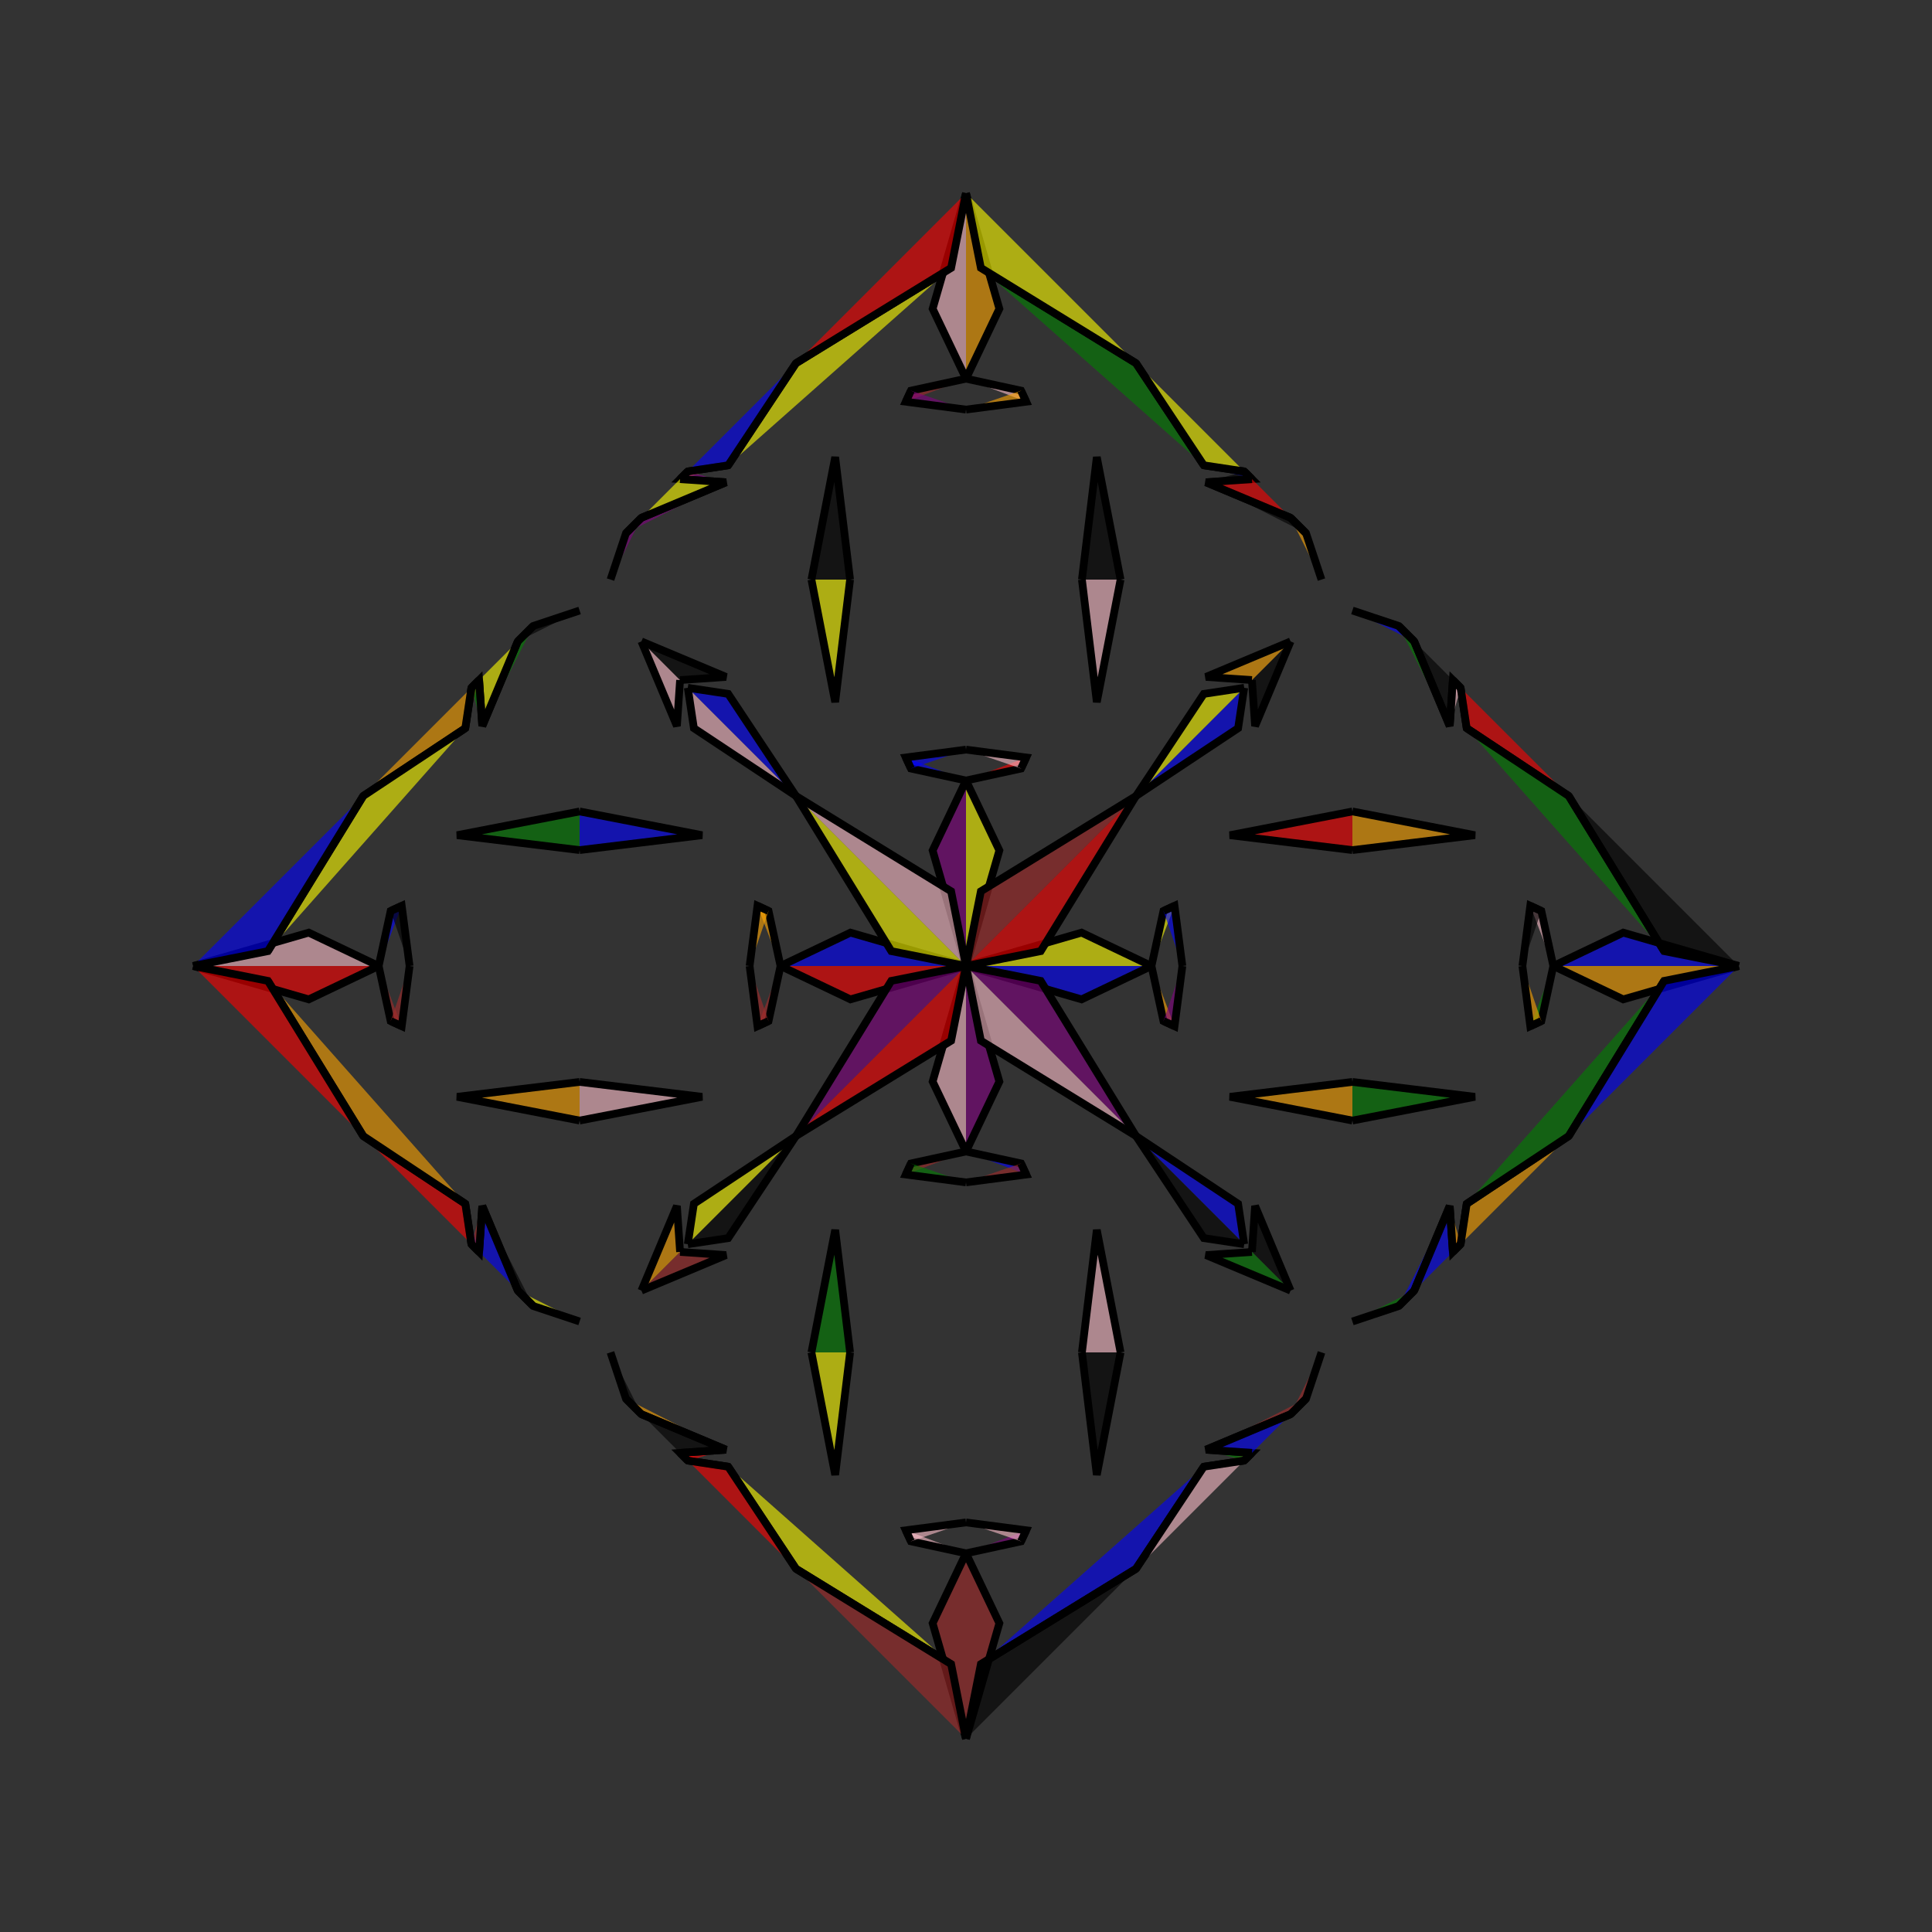 <?xml version="1.0" encoding="UTF-8"?>
<svg xmlns="http://www.w3.org/2000/svg" xmlns:xlink="http://www.w3.org/1999/xlink"
     width="250" height="250" viewBox="-125.0 -125.0 250 250">
<rect x="-125.0" y="-125.0" width="250" height="250" fill="#333333" stroke="none"/>
<defs>
</defs>
<path d="M0.0,-0.0 L14.954,-4.317 L24.0,-0.0" fill="yellow" fill-opacity="0.6" stroke="black" stroke-width="1" />
<path d="M0.0,-0.0 L14.954,4.317 L24.0,-0.0" fill="blue" fill-opacity="0.6" stroke="black" stroke-width="1" />
<path d="M24.0,-0.0 L25.55,-7.123 L26.983,-7.789" fill="yellow" fill-opacity="0.6" stroke="black" stroke-width="1" />
<path d="M24.0,-0.0 L25.55,7.123 L26.983,7.789" fill="orange" fill-opacity="0.6" stroke="black" stroke-width="1" />
<path d="M25.55,-7.123 L26.983,-7.789 L28.0,-0.0" fill="blue" fill-opacity="0.6" stroke="black" stroke-width="1" />
<path d="M25.55,7.123 L26.983,7.789 L28.0,-0.0" fill="purple" fill-opacity="0.6" stroke="black" stroke-width="1" />
<path d="M37.0,63.0 L36.0,64.0 L30.771,64.789" fill="brown" fill-opacity="0.6" stroke="black" stroke-width="1" />
<path d="M37.0,-63.0 L36.0,-64.0 L30.771,-64.789" fill="blue" fill-opacity="0.6" stroke="black" stroke-width="1" />
<path d="M50.0,-15.0 L34.147,-16.927 L50.0,-20.0" fill="red" fill-opacity="0.6" stroke="black" stroke-width="1" />
<path d="M50.0,15.0 L34.147,16.927 L50.0,20.0" fill="orange" fill-opacity="0.6" stroke="black" stroke-width="1" />
<path d="M46.0,50.0 L44.0,56.0 L42.0,58.0" fill="brown" fill-opacity="0.6" stroke="black" stroke-width="1" />
<path d="M46.0,-50.0 L44.0,-56.0 L42.0,-58.0" fill="orange" fill-opacity="0.6" stroke="black" stroke-width="1" />
<path d="M44.0,56.0 L42.0,58.0 L31.049,62.593" fill="brown" fill-opacity="0.6" stroke="black" stroke-width="1" />
<path d="M44.0,-56.0 L42.0,-58.0 L31.049,-62.593" fill="black" fill-opacity="0.6" stroke="black" stroke-width="1" />
<path d="M42.0,-42.0 L37.407,-31.049 L37.0,-37.0" fill="black" fill-opacity="0.6" stroke="black" stroke-width="1" />
<path d="M42.0,42.0 L37.407,31.049 L37.0,37.0" fill="black" fill-opacity="0.6" stroke="black" stroke-width="1" />
<path d="M31.049,62.593 L37.0,63.0 L36.0,64.0" fill="green" fill-opacity="0.6" stroke="black" stroke-width="1" />
<path d="M31.049,-62.593 L37.0,-63.0 L36.0,-64.0" fill="black" fill-opacity="0.6" stroke="black" stroke-width="1" />
<path d="M36.0,-36.0 L35.211,-30.771 L22.0,-22.0" fill="blue" fill-opacity="0.6" stroke="black" stroke-width="1" />
<path d="M36.0,36.0 L35.211,30.771 L22.0,22.0" fill="blue" fill-opacity="0.6" stroke="black" stroke-width="1" />
<path d="M30.771,64.789 L22.0,78.0 L1.925,90.333" fill="blue" fill-opacity="0.6" stroke="black" stroke-width="1" />
<path d="M30.771,-64.789 L22.0,-78.0 L1.925,-90.333" fill="green" fill-opacity="0.6" stroke="black" stroke-width="1" />
<path d="M22.0,-22.0 L9.667,-1.925 L0.0,-0.0" fill="red" fill-opacity="0.6" stroke="black" stroke-width="1" />
<path d="M22.0,22.0 L9.667,1.925 L0.0,-0.0" fill="purple" fill-opacity="0.6" stroke="black" stroke-width="1" />
<path d="M0.0,-0.0 L-14.954,-4.317 L-24.0,-0.0" fill="blue" fill-opacity="0.6" stroke="black" stroke-width="1" />
<path d="M0.0,-0.0 L-14.954,4.317 L-24.0,-0.0" fill="red" fill-opacity="0.6" stroke="black" stroke-width="1" />
<path d="M-24.0,-0.0 L-25.55,-7.123 L-26.983,-7.789" fill="orange" fill-opacity="0.6" stroke="black" stroke-width="1" />
<path d="M-24.0,-0.0 L-25.55,7.123 L-26.983,7.789" fill="brown" fill-opacity="0.6" stroke="black" stroke-width="1" />
<path d="M-25.55,-7.123 L-26.983,-7.789 L-28.0,-0.0" fill="orange" fill-opacity="0.6" stroke="black" stroke-width="1" />
<path d="M-25.55,7.123 L-26.983,7.789 L-28.0,-0.0" fill="brown" fill-opacity="0.6" stroke="black" stroke-width="1" />
<path d="M-37.0,63.0 L-36.0,64.0 L-30.771,64.789" fill="red" fill-opacity="0.6" stroke="black" stroke-width="1" />
<path d="M-37.0,-63.0 L-36.0,-64.0 L-30.771,-64.789" fill="orange" fill-opacity="0.6" stroke="black" stroke-width="1" />
<path d="M-50.0,-15.0 L-34.147,-16.927 L-50.0,-20.0" fill="blue" fill-opacity="0.6" stroke="black" stroke-width="1" />
<path d="M-50.0,15.0 L-34.147,16.927 L-50.0,20.0" fill="pink" fill-opacity="0.6" stroke="black" stroke-width="1" />
<path d="M-46.0,50.0 L-44.0,56.0 L-42.0,58.0" fill="black" fill-opacity="0.6" stroke="black" stroke-width="1" />
<path d="M-46.0,-50.0 L-44.0,-56.0 L-42.0,-58.0" fill="purple" fill-opacity="0.6" stroke="black" stroke-width="1" />
<path d="M-44.0,56.0 L-42.0,58.0 L-31.049,62.593" fill="orange" fill-opacity="0.6" stroke="black" stroke-width="1" />
<path d="M-44.0,-56.0 L-42.0,-58.0 L-31.049,-62.593" fill="purple" fill-opacity="0.6" stroke="black" stroke-width="1" />
<path d="M-42.0,-42.0 L-37.407,-31.049 L-37.0,-37.0" fill="pink" fill-opacity="0.6" stroke="black" stroke-width="1" />
<path d="M-42.0,42.0 L-37.407,31.049 L-37.0,37.0" fill="orange" fill-opacity="0.6" stroke="black" stroke-width="1" />
<path d="M-31.049,62.593 L-37.0,63.0 L-36.0,64.0" fill="red" fill-opacity="0.6" stroke="black" stroke-width="1" />
<path d="M-31.049,-62.593 L-37.0,-63.0 L-36.0,-64.0" fill="purple" fill-opacity="0.6" stroke="black" stroke-width="1" />
<path d="M-36.0,-36.0 L-35.211,-30.771 L-22.0,-22.0" fill="pink" fill-opacity="0.6" stroke="black" stroke-width="1" />
<path d="M-36.0,36.0 L-35.211,30.771 L-22.0,22.0" fill="yellow" fill-opacity="0.6" stroke="black" stroke-width="1" />
<path d="M-30.771,64.789 L-22.0,78.0 L-1.925,90.333" fill="yellow" fill-opacity="0.6" stroke="black" stroke-width="1" />
<path d="M-30.771,-64.789 L-22.0,-78.0 L-1.925,-90.333" fill="yellow" fill-opacity="0.6" stroke="black" stroke-width="1" />
<path d="M-22.0,-22.0 L-9.667,-1.925 L0.0,-0.0" fill="yellow" fill-opacity="0.6" stroke="black" stroke-width="1" />
<path d="M-22.0,22.0 L-9.667,1.925 L0.0,-0.0" fill="purple" fill-opacity="0.6" stroke="black" stroke-width="1" />
<path d="M100.0,-0.0 L85.046,4.317 L76.0,-0.0" fill="orange" fill-opacity="0.6" stroke="black" stroke-width="1" />
<path d="M100.0,-0.0 L85.046,-4.317 L76.0,-0.0" fill="blue" fill-opacity="0.6" stroke="black" stroke-width="1" />
<path d="M76.0,-0.0 L74.45,7.123 L73.017,7.789" fill="green" fill-opacity="0.6" stroke="black" stroke-width="1" />
<path d="M76.0,-0.0 L74.45,-7.123 L73.017,-7.789" fill="pink" fill-opacity="0.6" stroke="black" stroke-width="1" />
<path d="M74.45,7.123 L73.017,7.789 L72.0,-0.0" fill="orange" fill-opacity="0.6" stroke="black" stroke-width="1" />
<path d="M74.45,-7.123 L73.017,-7.789 L72.0,-0.0" fill="black" fill-opacity="0.6" stroke="black" stroke-width="1" />
<path d="M63.0,37.0 L64.0,36.0 L64.789,30.771" fill="brown" fill-opacity="0.6" stroke="black" stroke-width="1" />
<path d="M63.0,-37.0 L64.0,-36.0 L64.789,-30.771" fill="pink" fill-opacity="0.6" stroke="black" stroke-width="1" />
<path d="M50.0,15.0 L65.853,16.927 L50.0,20.0" fill="green" fill-opacity="0.6" stroke="black" stroke-width="1" />
<path d="M50.0,-15.0 L65.853,-16.927 L50.0,-20.0" fill="orange" fill-opacity="0.6" stroke="black" stroke-width="1" />
<path d="M50.0,46.0 L56.0,44.0 L58.0,42.0" fill="green" fill-opacity="0.6" stroke="black" stroke-width="1" />
<path d="M50.0,-46.0 L56.0,-44.0 L58.0,-42.0" fill="blue" fill-opacity="0.6" stroke="black" stroke-width="1" />
<path d="M56.0,44.0 L58.0,42.0 L62.593,31.049" fill="blue" fill-opacity="0.6" stroke="black" stroke-width="1" />
<path d="M56.0,-44.0 L58.0,-42.0 L62.593,-31.049" fill="green" fill-opacity="0.6" stroke="black" stroke-width="1" />
<path d="M58.0,42.0 L62.593,31.049 L63.0,37.0" fill="blue" fill-opacity="0.6" stroke="black" stroke-width="1" />
<path d="M58.0,-42.0 L62.593,-31.049 L63.0,-37.0" fill="black" fill-opacity="0.6" stroke="black" stroke-width="1" />
<path d="M62.593,31.049 L63.0,37.0 L64.0,36.0" fill="orange" fill-opacity="0.6" stroke="black" stroke-width="1" />
<path d="M62.593,-31.049 L63.0,-37.0 L64.0,-36.0" fill="pink" fill-opacity="0.6" stroke="black" stroke-width="1" />
<path d="M64.0,36.0 L64.789,30.771 L78.0,22.0" fill="orange" fill-opacity="0.6" stroke="black" stroke-width="1" />
<path d="M64.0,-36.0 L64.789,-30.771 L78.0,-22.0" fill="red" fill-opacity="0.6" stroke="black" stroke-width="1" />
<path d="M64.789,30.771 L78.0,22.0 L90.333,1.925" fill="green" fill-opacity="0.6" stroke="black" stroke-width="1" />
<path d="M64.789,-30.771 L78.0,-22.0 L90.333,-1.925" fill="green" fill-opacity="0.6" stroke="black" stroke-width="1" />
<path d="M78.0,22.0 L90.333,1.925 L100.0,-0.0" fill="blue" fill-opacity="0.6" stroke="black" stroke-width="1" />
<path d="M78.0,-22.0 L90.333,-1.925 L100.0,-0.0" fill="black" fill-opacity="0.6" stroke="black" stroke-width="1" />
<path d="M0.0,-0.0 L4.317,-14.954 L0.0,-24.0" fill="yellow" fill-opacity="0.6" stroke="black" stroke-width="1" />
<path d="M0.0,-0.0 L4.317,14.954 L0.0,24.0" fill="purple" fill-opacity="0.6" stroke="black" stroke-width="1" />
<path d="M0.0,100.0 L4.317,85.046 L0.0,76.0" fill="brown" fill-opacity="0.6" stroke="black" stroke-width="1" />
<path d="M0.0,-100.0 L4.317,-85.046 L0.0,-76.0" fill="orange" fill-opacity="0.6" stroke="black" stroke-width="1" />
<path d="M0.0,-24.0 L7.123,-25.55 L7.789,-26.983" fill="red" fill-opacity="0.6" stroke="black" stroke-width="1" />
<path d="M0.0,24.0 L7.123,25.55 L7.789,26.983" fill="blue" fill-opacity="0.6" stroke="black" stroke-width="1" />
<path d="M0.0,76.0 L7.123,74.45 L7.789,73.017" fill="purple" fill-opacity="0.6" stroke="black" stroke-width="1" />
<path d="M0.0,-76.0 L7.123,-74.45 L7.789,-73.017" fill="pink" fill-opacity="0.6" stroke="black" stroke-width="1" />
<path d="M7.123,-25.55 L7.789,-26.983 L0.0,-28.0" fill="pink" fill-opacity="0.6" stroke="black" stroke-width="1" />
<path d="M7.123,25.55 L7.789,26.983 L0.0,28.0" fill="brown" fill-opacity="0.6" stroke="black" stroke-width="1" />
<path d="M7.123,74.45 L7.789,73.017 L0.0,72.0" fill="pink" fill-opacity="0.6" stroke="black" stroke-width="1" />
<path d="M7.123,-74.45 L7.789,-73.017 L0.0,-72.0" fill="orange" fill-opacity="0.6" stroke="black" stroke-width="1" />
<path d="M15.0,-50.0 L16.927,-34.147 L20.0,-50.0" fill="pink" fill-opacity="0.6" stroke="black" stroke-width="1" />
<path d="M15.0,50.0 L16.927,34.147 L20.0,50.0" fill="pink" fill-opacity="0.6" stroke="black" stroke-width="1" />
<path d="M15.0,50.0 L16.927,65.853 L20.0,50.0" fill="black" fill-opacity="0.6" stroke="black" stroke-width="1" />
<path d="M15.0,-50.0 L16.927,-65.853 L20.0,-50.0" fill="black" fill-opacity="0.6" stroke="black" stroke-width="1" />
<path d="M42.0,-42.0 L31.049,-37.407 L37.0,-37.0" fill="orange" fill-opacity="0.6" stroke="black" stroke-width="1" />
<path d="M42.0,42.0 L31.049,37.407 L37.0,37.0" fill="green" fill-opacity="0.6" stroke="black" stroke-width="1" />
<path d="M42.0,58.0 L31.049,62.593 L37.0,63.0" fill="blue" fill-opacity="0.6" stroke="black" stroke-width="1" />
<path d="M42.0,-58.0 L31.049,-62.593 L37.0,-63.0" fill="red" fill-opacity="0.6" stroke="black" stroke-width="1" />
<path d="M36.0,-36.0 L30.771,-35.211 L22.0,-22.0" fill="yellow" fill-opacity="0.6" stroke="black" stroke-width="1" />
<path d="M36.0,36.0 L30.771,35.211 L22.0,22.0" fill="black" fill-opacity="0.6" stroke="black" stroke-width="1" />
<path d="M36.0,64.0 L30.771,64.789 L22.0,78.0" fill="pink" fill-opacity="0.6" stroke="black" stroke-width="1" />
<path d="M36.0,-64.0 L30.771,-64.789 L22.0,-78.0" fill="yellow" fill-opacity="0.6" stroke="black" stroke-width="1" />
<path d="M22.0,-22.0 L1.925,-9.667 L0.0,-0.0" fill="brown" fill-opacity="0.6" stroke="black" stroke-width="1" />
<path d="M22.0,22.0 L1.925,9.667 L0.0,-0.0" fill="pink" fill-opacity="0.6" stroke="black" stroke-width="1" />
<path d="M22.0,78.0 L1.925,90.333 L0.0,100.0" fill="black" fill-opacity="0.6" stroke="black" stroke-width="1" />
<path d="M22.0,-78.0 L1.925,-90.333 L0.0,-100.0" fill="yellow" fill-opacity="0.6" stroke="black" stroke-width="1" />
<path d="M0.0,100.0 L-4.317,85.046 L0.0,76.0" fill="brown" fill-opacity="0.6" stroke="black" stroke-width="1" />
<path d="M0.0,-0.0 L-4.317,-14.954 L0.0,-24.0" fill="purple" fill-opacity="0.6" stroke="black" stroke-width="1" />
<path d="M0.0,-0.0 L-4.317,14.954 L0.0,24.0" fill="pink" fill-opacity="0.6" stroke="black" stroke-width="1" />
<path d="M0.0,-100.0 L-4.317,-85.046 L0.0,-76.0" fill="pink" fill-opacity="0.6" stroke="black" stroke-width="1" />
<path d="M0.0,76.0 L-7.123,74.45 L-7.789,73.017" fill="pink" fill-opacity="0.6" stroke="black" stroke-width="1" />
<path d="M0.0,-24.0 L-7.123,-25.55 L-7.789,-26.983" fill="blue" fill-opacity="0.6" stroke="black" stroke-width="1" />
<path d="M0.0,24.0 L-7.123,25.55 L-7.789,26.983" fill="brown" fill-opacity="0.6" stroke="black" stroke-width="1" />
<path d="M0.0,-76.0 L-7.123,-74.45 L-7.789,-73.017" fill="brown" fill-opacity="0.6" stroke="black" stroke-width="1" />
<path d="M-7.123,74.45 L-7.789,73.017 L0.0,72.0" fill="pink" fill-opacity="0.6" stroke="black" stroke-width="1" />
<path d="M-7.123,-25.55 L-7.789,-26.983 L0.0,-28.0" fill="blue" fill-opacity="0.6" stroke="black" stroke-width="1" />
<path d="M-7.123,25.55 L-7.789,26.983 L0.0,28.0" fill="green" fill-opacity="0.6" stroke="black" stroke-width="1" />
<path d="M-7.123,-74.45 L-7.789,-73.017 L0.0,-72.0" fill="purple" fill-opacity="0.6" stroke="black" stroke-width="1" />
<path d="M-15.0,50.0 L-16.927,65.853 L-20.0,50.0" fill="yellow" fill-opacity="0.6" stroke="black" stroke-width="1" />
<path d="M-15.0,-50.0 L-16.927,-34.147 L-20.0,-50.0" fill="yellow" fill-opacity="0.6" stroke="black" stroke-width="1" />
<path d="M-15.0,50.0 L-16.927,34.147 L-20.0,50.0" fill="green" fill-opacity="0.6" stroke="black" stroke-width="1" />
<path d="M-15.0,-50.0 L-16.927,-65.853 L-20.0,-50.0" fill="black" fill-opacity="0.6" stroke="black" stroke-width="1" />
<path d="M-42.0,58.0 L-31.049,62.593 L-37.0,63.0" fill="black" fill-opacity="0.6" stroke="black" stroke-width="1" />
<path d="M-42.0,-42.0 L-31.049,-37.407 L-37.0,-37.0" fill="black" fill-opacity="0.6" stroke="black" stroke-width="1" />
<path d="M-42.0,42.0 L-31.049,37.407 L-37.0,37.0" fill="brown" fill-opacity="0.6" stroke="black" stroke-width="1" />
<path d="M-42.0,-58.0 L-31.049,-62.593 L-37.0,-63.0" fill="yellow" fill-opacity="0.6" stroke="black" stroke-width="1" />
<path d="M-36.0,64.0 L-30.771,64.789 L-22.0,78.0" fill="red" fill-opacity="0.6" stroke="black" stroke-width="1" />
<path d="M-36.0,-36.0 L-30.771,-35.211 L-22.0,-22.0" fill="blue" fill-opacity="0.6" stroke="black" stroke-width="1" />
<path d="M-36.0,36.0 L-30.771,35.211 L-22.0,22.0" fill="black" fill-opacity="0.6" stroke="black" stroke-width="1" />
<path d="M-36.0,-64.0 L-30.771,-64.789 L-22.0,-78.0" fill="blue" fill-opacity="0.6" stroke="black" stroke-width="1" />
<path d="M-22.0,78.0 L-1.925,90.333 L0.0,100.0" fill="brown" fill-opacity="0.6" stroke="black" stroke-width="1" />
<path d="M-22.0,-22.0 L-1.925,-9.667 L0.0,-0.0" fill="pink" fill-opacity="0.6" stroke="black" stroke-width="1" />
<path d="M-22.0,22.0 L-1.925,9.667 L0.0,-0.0" fill="red" fill-opacity="0.6" stroke="black" stroke-width="1" />
<path d="M-22.0,-78.0 L-1.925,-90.333 L0.0,-100.0" fill="red" fill-opacity="0.6" stroke="black" stroke-width="1" />
<path d="M-100.0,-0.0 L-85.046,-4.317 L-76.0,-0.0" fill="pink" fill-opacity="0.6" stroke="black" stroke-width="1" />
<path d="M-100.0,-0.0 L-85.046,4.317 L-76.0,-0.0" fill="red" fill-opacity="0.6" stroke="black" stroke-width="1" />
<path d="M-76.0,-0.0 L-74.45,-7.123 L-73.017,-7.789" fill="blue" fill-opacity="0.6" stroke="black" stroke-width="1" />
<path d="M-76.0,-0.0 L-74.45,7.123 L-73.017,7.789" fill="brown" fill-opacity="0.6" stroke="black" stroke-width="1" />
<path d="M-74.45,-7.123 L-73.017,-7.789 L-72.0,-0.0" fill="black" fill-opacity="0.6" stroke="black" stroke-width="1" />
<path d="M-74.45,7.123 L-73.017,7.789 L-72.0,-0.0" fill="brown" fill-opacity="0.6" stroke="black" stroke-width="1" />
<path d="M-63.0,-37.0 L-64.0,-36.0 L-64.789,-30.771" fill="red" fill-opacity="0.6" stroke="black" stroke-width="1" />
<path d="M-63.0,37.0 L-64.0,36.0 L-64.789,30.771" fill="blue" fill-opacity="0.6" stroke="black" stroke-width="1" />
<path d="M-50.0,-15.0 L-65.853,-16.927 L-50.0,-20.0" fill="green" fill-opacity="0.6" stroke="black" stroke-width="1" />
<path d="M-50.0,15.0 L-65.853,16.927 L-50.0,20.0" fill="orange" fill-opacity="0.6" stroke="black" stroke-width="1" />
<path d="M-50.0,-46.0 L-56.0,-44.0 L-58.0,-42.0" fill="black" fill-opacity="0.6" stroke="black" stroke-width="1" />
<path d="M-50.0,46.0 L-56.0,44.0 L-58.0,42.0" fill="yellow" fill-opacity="0.6" stroke="black" stroke-width="1" />
<path d="M-56.0,-44.0 L-58.0,-42.0 L-62.593,-31.049" fill="green" fill-opacity="0.6" stroke="black" stroke-width="1" />
<path d="M-56.0,44.0 L-58.0,42.0 L-62.593,31.049" fill="black" fill-opacity="0.6" stroke="black" stroke-width="1" />
<path d="M-58.0,-42.0 L-62.593,-31.049 L-63.0,-37.0" fill="yellow" fill-opacity="0.6" stroke="black" stroke-width="1" />
<path d="M-58.0,42.0 L-62.593,31.049 L-63.0,37.0" fill="blue" fill-opacity="0.6" stroke="black" stroke-width="1" />
<path d="M-62.593,-31.049 L-63.0,-37.0 L-64.0,-36.0" fill="green" fill-opacity="0.6" stroke="black" stroke-width="1" />
<path d="M-62.593,31.049 L-63.0,37.0 L-64.0,36.0" fill="brown" fill-opacity="0.6" stroke="black" stroke-width="1" />
<path d="M-64.0,-36.0 L-64.789,-30.771 L-78.0,-22.0" fill="orange" fill-opacity="0.6" stroke="black" stroke-width="1" />
<path d="M-64.0,36.0 L-64.789,30.771 L-78.0,22.0" fill="red" fill-opacity="0.6" stroke="black" stroke-width="1" />
<path d="M-64.789,-30.771 L-78.0,-22.0 L-90.333,-1.925" fill="yellow" fill-opacity="0.6" stroke="black" stroke-width="1" />
<path d="M-64.789,30.771 L-78.0,22.0 L-90.333,1.925" fill="orange" fill-opacity="0.6" stroke="black" stroke-width="1" />
<path d="M-78.0,-22.0 L-90.333,-1.925 L-100.0,-0.0" fill="blue" fill-opacity="0.6" stroke="black" stroke-width="1" />
<path d="M-78.0,22.0 L-90.333,1.925 L-100.0,-0.0" fill="red" fill-opacity="0.6" stroke="black" stroke-width="1" />
</svg>